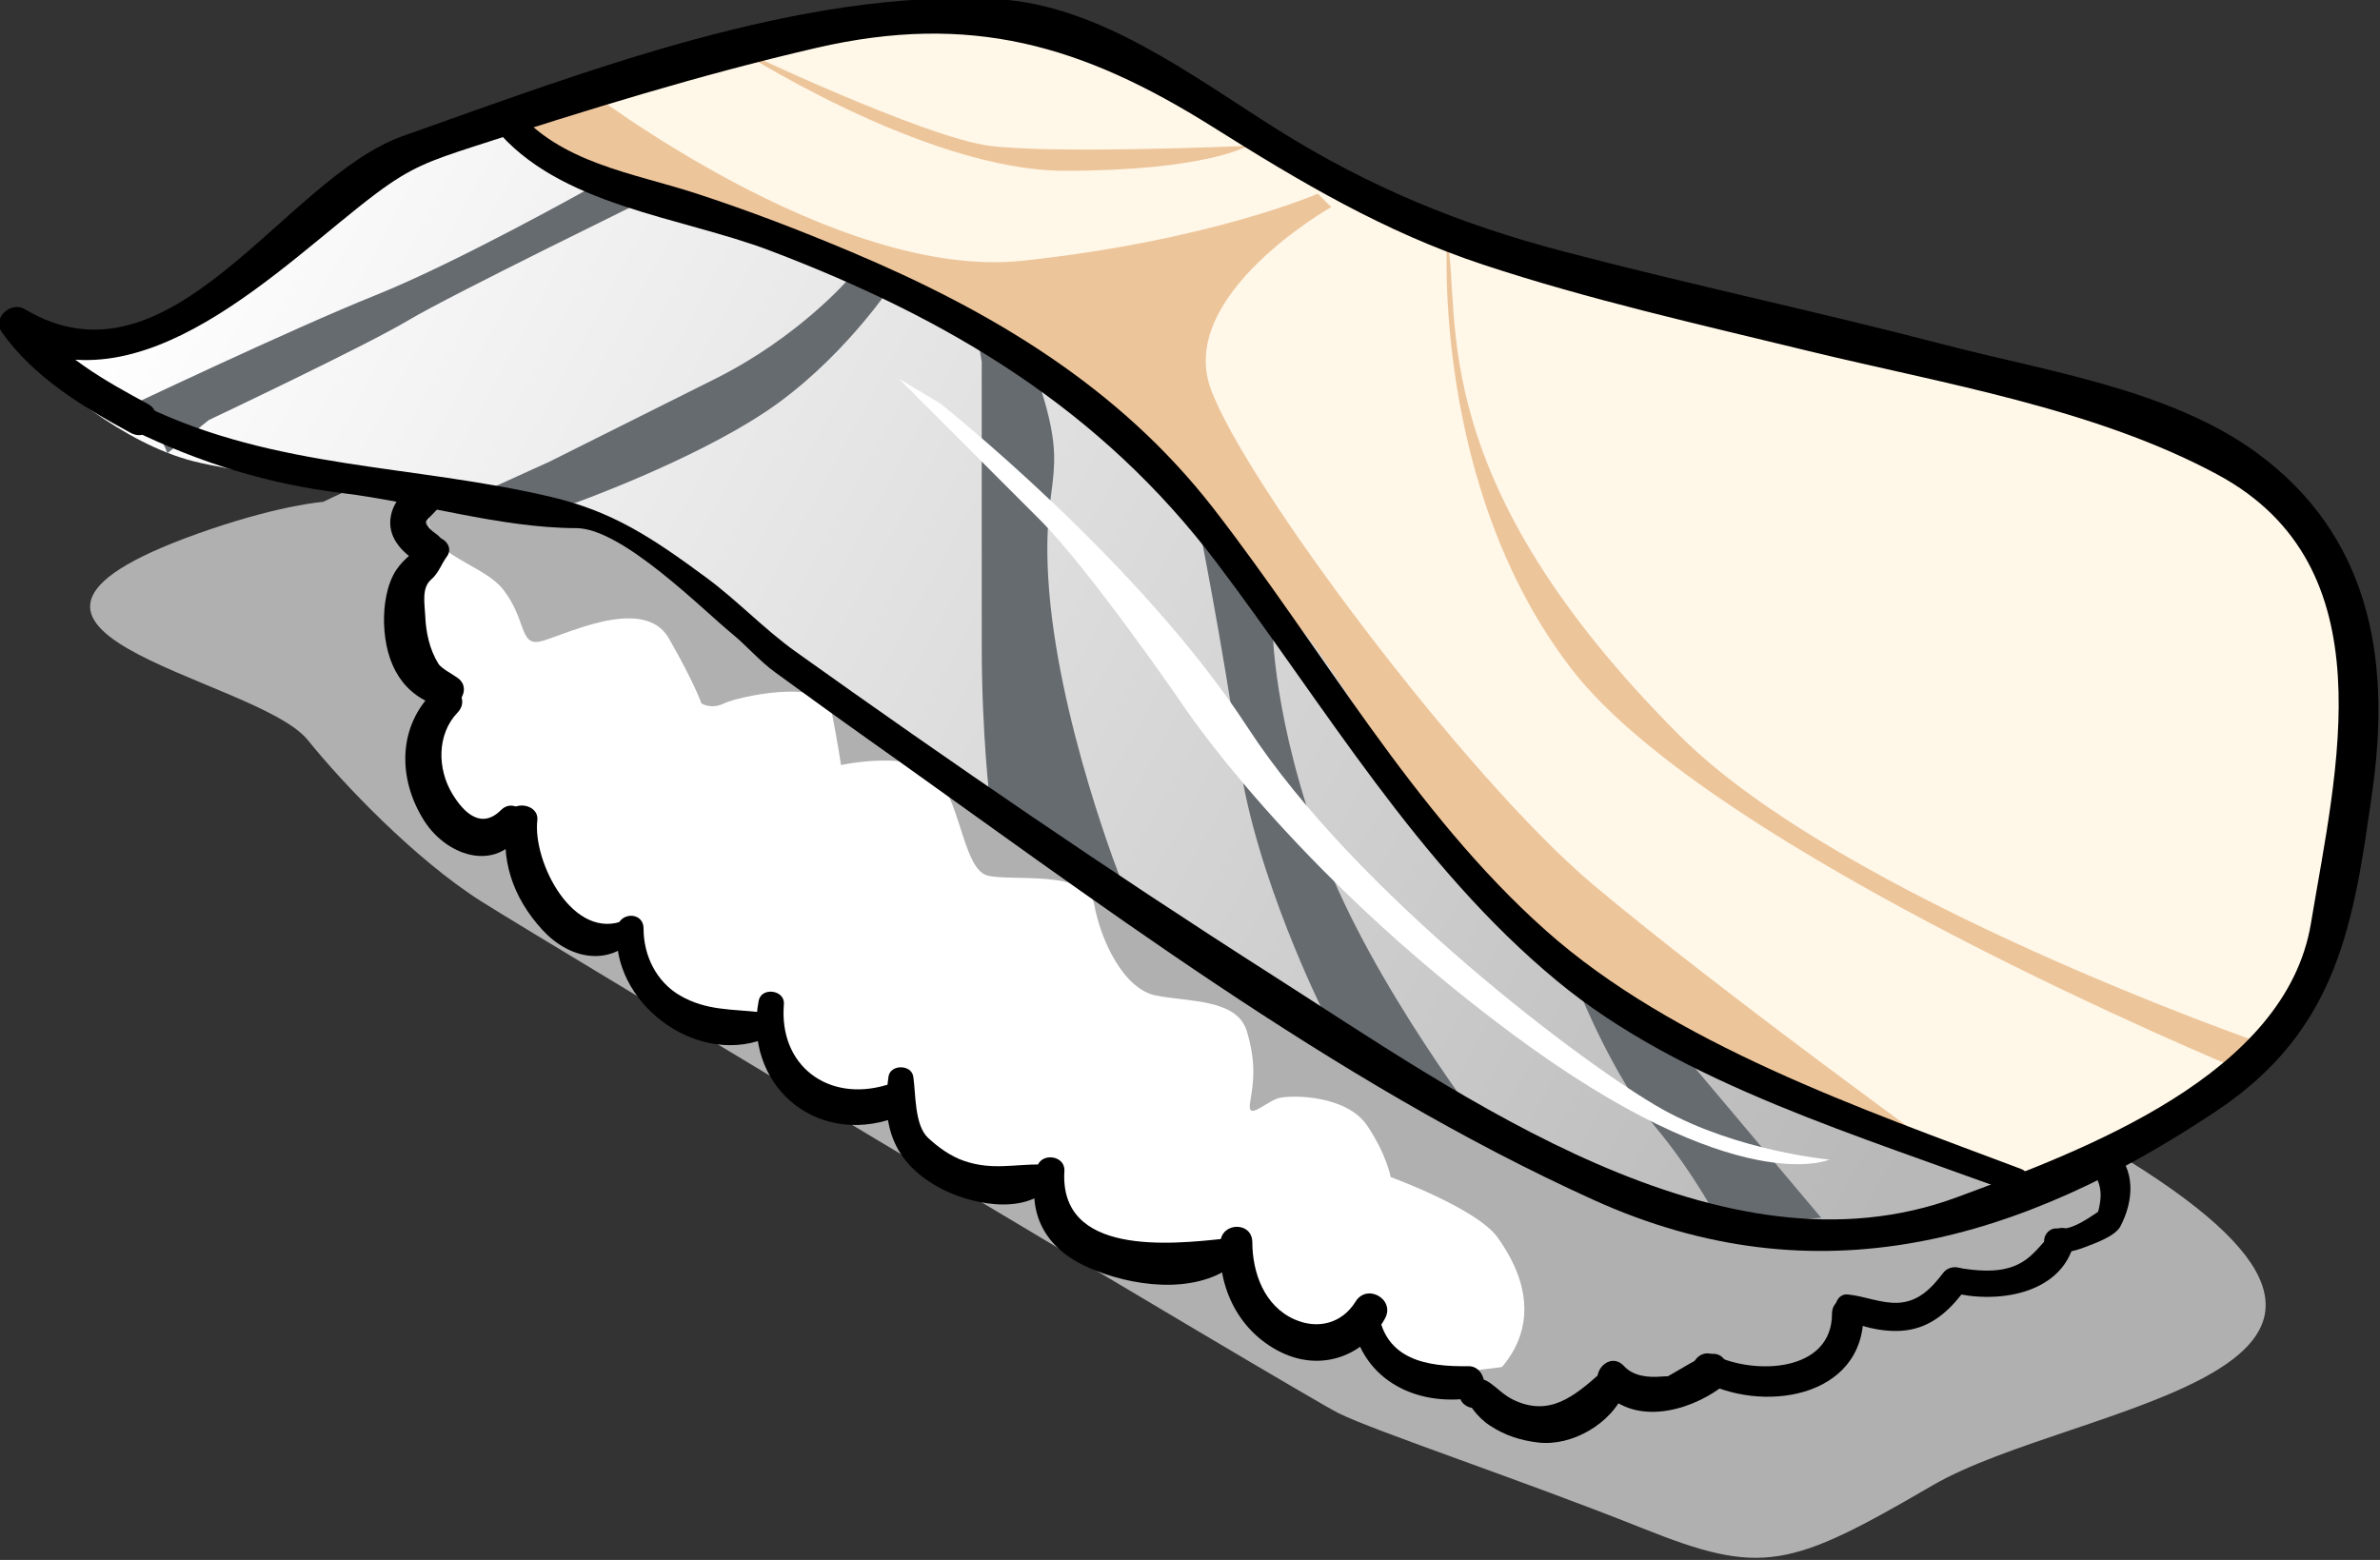 <?xml version="1.0" encoding="UTF-8" standalone="no"?>
<svg
   xmlns:dc="http://purl.org/dc/elements/1.1/"
   xmlns:cc="http://creativecommons.org/ns#"
   xmlns:rdf="http://www.w3.org/1999/02/22-rdf-syntax-ns#"
   xmlns:svg="http://www.w3.org/2000/svg"
   xmlns="http://www.w3.org/2000/svg"
   xmlns:sodipodi="http://sodipodi.sourceforge.net/DTD/sodipodi-0.dtd"
   xmlns:inkscape="http://www.inkscape.org/namespaces/inkscape"
   version="1.1"
   x="0"
   y="0"
   width="256"
   height="167.828"
   viewBox="0 0 256 167.828"
   id="svg1309"
   sodipodi:docname="sushi_02_shimesaba.svg"
   inkscape:version="0.92.4 (5da689c313, 2019-01-14)">
  <rect x="0" y="0" width="256" height="167.828" fill="#333333" stroke="none"/>
  <title
     id="title2120">Mackerel Sushi</title>
  <sodipodi:namedview
     pagecolor="#ffffff"
     bordercolor="#666666"
     borderopacity="1"
     objecttolerance="10"
     gridtolerance="10"
     guidetolerance="10"
     inkscape:pageopacity="0"
     inkscape:pageshadow="2"
     inkscape:window-width="1920"
     inkscape:window-height="1025"
     id="namedview1311"
     showgrid="false"
     inkscape:zoom="0.50998925"
     inkscape:cx="-258.17094"
     inkscape:cy="22.380162"
     inkscape:window-x="-8"
     inkscape:window-y="-8"
     inkscape:window-maximized="1"
     inkscape:current-layer="svg1309"
     fit-margin-top="0"
     fit-margin-left="0"
     fit-margin-right="0"
     fit-margin-bottom="0" />
  <defs
     id="defs256">
    <linearGradient
       id="Gradient_35"
       gradientUnits="userSpaceOnUse"
       x1="251.114"
       y1="444.469"
       x2="348.872"
       y2="498.062">
      <stop
         offset="0"
         stop-color="#FFFFFF"
         id="stop222" />
      <stop
         offset="1"
         stop-color="#B8B8B8"
         id="stop224" />
    </linearGradient>
  </defs>
  <g
     id="g2131"
     transform="matrix(1.922,0,0,1.922,-463.562,-835.555)">
    <g
       id="g2052"
       inkscape:label="text"
       style="display:none">
      <path
         style="fill:#000000"
         inkscape:connector-curvature="0"
         id="path1240"
         d="m 261.295,541.909 c 0.528,0.18 0.879,0.672 1.055,1.477 l 0.396,1.478 c 0.174,0.716 0.174,1.297 0,1.745 -0.176,0.179 -0.396,0.179 -0.66,0 -0.791,-1.075 -1.405,-1.701 -1.844,-1.88 -0.703,-0.268 -1.362,-0.403 -1.977,-0.403 -1.055,0 -1.757,0.224 -2.108,0.671 -0.44,0.27 -0.658,0.717 -0.658,1.343 -0.088,0.897 0.746,2.194 2.502,3.895 1.406,1.88 2.285,3.312 2.636,4.297 0.351,0.716 0.614,1.879 0.79,3.491 0,1.881 -0.527,3.626 -1.581,5.237 -1.23,1.522 -2.548,2.282 -3.953,2.282 -1.318,0 -2.548,-0.402 -3.689,-1.208 -1.231,-0.894 -2.592,-2.103 -4.084,-3.626 -0.088,-0.267 -0.088,-0.447 0,-0.537 1.755,0.986 3.337,1.568 4.743,1.746 0.439,0.09 0.966,0.134 1.581,0.134 1.669,0 2.854,-0.402 3.557,-1.208 0.704,-0.806 1.055,-1.656 1.055,-2.552 0,-0.894 -0.088,-1.611 -0.264,-2.148 -0.263,-0.626 -1.054,-1.879 -2.372,-3.76 -1.23,-1.611 -2.02,-2.774 -2.372,-3.491 -0.351,-0.716 -0.526,-1.477 -0.526,-2.283 0.263,-3.223 2.02,-5.013 5.27,-5.371 0.527,0 1.361,0.224 2.503,0.671" />
      <path
         style="fill:#000000"
         inkscape:connector-curvature="0"
         id="path1242"
         d="m 270.546,542.043 c -0.791,4.745 -1.538,8.997 -2.24,12.757 1.141,-1.969 2.107,-3.311 2.898,-4.028 0.966,-0.895 1.845,-1.343 2.636,-1.343 0.614,0 1.141,0.225 1.581,0.672 0.702,0.717 0.878,1.97 0.527,3.76 -0.176,0.984 -0.527,3.446 -1.054,7.384 v 0.806 c 0.087,0.448 0.307,0.672 0.659,0.672 0.526,0 0.922,-0.045 1.185,-0.135 0.44,-0.267 0.922,-0.626 1.45,-1.074 0.263,-0.268 0.395,-0.223 0.395,0.135 -0.264,0.895 -0.703,1.746 -1.317,2.55 -0.703,0.986 -1.494,1.478 -2.372,1.478 -0.704,0 -1.274,-0.313 -1.713,-0.94 -0.616,-0.805 -0.791,-2.372 -0.528,-4.7 0.264,-1.701 0.703,-4.297 1.319,-7.788 0,-0.627 -0.176,-0.94 -0.528,-0.94 -0.791,0 -1.581,0.537 -2.372,1.611 -1.932,2.597 -3.382,6.625 -4.347,12.085 -0.352,0.897 -0.791,1.03 -1.318,0.403 -0.263,-0.357 -0.571,-0.984 -0.923,-1.879 1.318,-6.803 2.371,-12.846 3.162,-18.128 l -0.79,0.133 c -0.439,0.09 -0.659,10e-4 -0.659,-0.268 1.142,-1.879 2.152,-3.445 3.031,-4.699 0.175,-0.179 0.395,-0.179 0.659,0 0.439,0.268 0.659,0.76 0.659,1.476" />
      <path
         style="fill:#000000"
         inkscape:connector-curvature="0"
         id="path1244"
         d="m 287.833,542.849 c 0.175,0.358 0.263,0.672 0.263,0.94 0,0.985 -0.307,1.88 -0.922,2.686 -0.175,0.09 -0.439,0.09 -0.791,0 -0.791,-0.716 -1.141,-1.253 -1.053,-1.611 0.439,-1.253 0.834,-2.417 1.185,-3.492 0,-0.357 0.132,-0.402 0.396,-0.134 0.439,0.627 0.746,1.164 0.922,1.611 z m -0.791,8.863 c 0.088,0.359 0.132,1.029 0.132,2.014 l -0.263,2.148 c -0.176,1.791 -0.396,3.536 -0.66,5.238 -0.175,0.716 0,1.074 0.528,1.074 0.527,0 1.097,-0.134 1.713,-0.404 0.527,-0.357 1.053,-0.805 1.581,-1.342 0.351,-0.268 0.483,-0.134 0.395,0.403 -0.439,1.343 -1.098,2.462 -1.976,3.356 -0.791,0.807 -1.625,1.209 -2.503,1.209 -0.44,0 -0.835,-0.178 -1.187,-0.537 -0.615,-0.627 -0.922,-1.701 -0.922,-3.222 0,-0.716 0.175,-2.327 0.527,-4.834 0.263,-2.686 0.527,-4.879 0.791,-6.58 0.439,-1.253 0.878,-1.387 1.317,-0.403 0.264,0.806 0.44,1.433 0.527,1.88" />
      <path
         style="fill:#000000"
         inkscape:connector-curvature="0"
         id="path1246"
         d="m 306.702,550.772 c -0.352,3.222 -0.746,6.625 -1.186,10.205 0,0.448 0.044,0.851 0.132,1.209 0.264,0.179 0.527,0.179 0.791,0 1.404,-1.701 2.195,-3.089 2.371,-4.163 0.352,-0.179 0.44,-0.089 0.264,0.268 -0.264,2.149 -0.747,3.895 -1.449,5.238 -0.528,1.074 -1.231,1.611 -2.109,1.611 -1.318,-0.358 -2.02,-1.253 -2.108,-2.686 0.703,-5.549 1.185,-9.399 1.449,-11.547 -0.615,0 -1.274,1.074 -1.976,3.222 -0.791,1.88 -1.362,4.476 -1.713,7.788 -0.175,1.074 -0.263,1.791 -0.263,2.149 0,0.537 -0.176,0.895 -0.528,1.074 -0.703,-0.09 -1.185,-0.806 -1.449,-2.149 0.176,-0.715 0.351,-1.476 0.527,-2.283 0.615,-3.759 1.01,-6.176 1.186,-7.251 0.088,-1.163 0.132,-1.968 0.132,-2.417 -0.264,-0.178 -0.483,-0.044 -0.659,0.404 -0.703,1.254 -1.362,2.865 -1.977,4.834 -0.527,1.791 -1.141,4.61 -1.845,8.459 -0.263,0.448 -0.571,0.538 -0.921,0.268 -0.264,-0.179 -0.44,-0.402 -0.528,-0.671 -0.176,-0.268 -0.263,-0.672 -0.263,-1.209 0,-0.537 0.219,-1.835 0.659,-3.893 0.263,-1.522 0.482,-2.821 0.658,-3.895 0.176,-1.074 0.264,-1.88 0.264,-2.417 0,-0.626 -0.044,-1.028 -0.132,-1.208 -0.088,-0.268 -0.264,-0.358 -0.527,-0.268 -0.527,0 -0.878,0.089 -1.054,0.268 -0.176,-0.09 -0.264,-0.179 -0.264,-0.268 0.527,-1.343 1.274,-2.015 2.24,-2.015 0.528,0 0.923,0.269 1.187,0.806 0.175,0.358 0.263,0.94 0.263,1.746 0,0.717 -0.132,1.746 -0.395,3.088 1.142,-3.043 2.063,-4.878 2.767,-5.505 0.351,-0.179 0.702,-0.224 1.053,-0.135 0.616,0.18 0.923,0.537 0.923,1.074 0.176,0.627 0.176,1.523 0,2.686 1.142,-2.416 2.064,-3.804 2.767,-4.162 0.263,-0.179 0.527,-0.179 0.791,0 0.614,0.358 0.922,0.94 0.922,1.745" />
      <path
         style="fill:#000000"
         inkscape:connector-curvature="0"
         id="path1248"
         d="m 315.688,552.249 c -0.791,0.627 -1.493,1.835 -2.108,3.625 3.338,-0.089 5.358,-0.491 6.062,-1.208 0.262,-0.268 0.394,-0.672 0.394,-1.209 0,-0.626 -0.132,-1.073 -0.394,-1.342 -0.528,-0.538 -1.143,-0.806 -1.845,-0.806 -0.615,0 -1.318,0.313 -2.109,0.94 z m 5.403,-2.148 c 0.702,0.717 1.054,1.611 1.054,2.685 0,1.343 -0.352,2.372 -1.054,3.088 -1.494,1.523 -4.085,2.15 -7.775,1.88 0,1.881 0.352,3.179 1.055,3.895 0.439,0.447 1.141,0.671 2.108,0.671 0.791,0 1.668,-0.224 2.635,-0.671 1.318,-0.627 2.503,-1.612 3.558,-2.954 0.351,-0.269 0.483,-0.045 0.395,0.67 -1.494,3.94 -3.733,5.909 -6.719,5.909 -1.231,0 -2.285,-0.448 -3.163,-1.343 -1.407,-1.432 -2.109,-3.357 -2.109,-5.774 0,-2.864 0.79,-5.102 2.372,-6.713 1.581,-1.612 3.206,-2.417 4.875,-2.417 1.142,0 2.065,0.358 2.768,1.074" />
      <path
         style="fill:#000000"
         inkscape:connector-curvature="0"
         id="path1250"
         d="m 336.533,550.907 v 2.55 c -0.088,0.27 -0.307,0.225 -0.659,-0.133 -1.055,-1.075 -1.713,-1.701 -1.977,-1.88 -0.351,-0.179 -0.703,-0.269 -1.053,-0.269 -0.615,0 -1.055,0.135 -1.318,0.402 -0.351,0.27 -0.527,0.672 -0.527,1.209 0,0.448 0.088,0.851 0.264,1.208 0.702,0.807 1.536,1.746 2.503,2.821 1.229,1.254 1.888,2.596 1.976,4.028 0,1.343 -0.395,2.462 -1.185,3.356 -0.879,0.807 -1.889,1.209 -3.031,1.209 -1.142,0 -2.197,-0.357 -3.163,-1.074 -1.054,-0.805 -1.976,-1.925 -2.766,-3.357 0.175,-0.626 0.351,-0.671 0.527,-0.134 1.404,1.074 2.897,1.656 4.48,1.745 0.79,0 1.361,-0.044 1.712,-0.134 0.264,-0.178 0.484,-0.313 0.66,-0.403 0.35,-0.447 0.526,-0.85 0.526,-1.208 0,-0.447 -0.396,-1.253 -1.186,-2.417 -1.494,-1.79 -2.372,-2.954 -2.634,-3.491 -0.264,-0.537 -0.396,-1.208 -0.396,-2.015 0,-1.163 0.351,-2.058 1.054,-2.685 0.615,-0.805 1.581,-1.208 2.899,-1.208 2.02,0.268 3.118,0.895 3.294,1.88" />
      <path
         style="fill:#000000"
         inkscape:connector-curvature="0"
         id="path1252"
         d="m 343.542,559.5 c 0,0.448 0.044,0.94 0.132,1.477 0.088,0.448 0.22,0.762 0.396,0.94 0.263,0.359 0.702,0.537 1.317,0.537 1.757,0 2.899,-1.387 3.426,-4.163 0.439,-2.864 0.659,-4.699 0.659,-5.505 -0.088,-0.268 -0.395,-0.537 -0.923,-0.805 -0.263,-0.09 -0.702,-0.09 -1.317,0 -2.636,1.432 -3.865,3.939 -3.69,7.519 z m 8.96,-9.265 c -0.615,2.418 -1.097,4.566 -1.449,6.445 -0.351,1.881 -0.527,3.492 -0.527,4.834 0,0.358 0.044,0.672 0.132,0.94 0.175,0.359 0.527,0.359 1.054,0 0.615,-0.357 1.098,-0.939 1.45,-1.746 h 0.131 c 0.176,0.18 0.176,0.404 0,0.672 -0.351,1.254 -0.835,2.238 -1.449,2.954 -0.527,0.537 -1.054,0.806 -1.581,0.806 -0.527,0 -0.879,-0.179 -1.055,-0.537 -0.439,-0.627 -0.659,-1.119 -0.659,-1.478 -0.263,0.359 -0.614,0.717 -1.053,1.074 -0.264,0.27 -0.572,0.494 -0.922,0.672 -1.143,0.717 -2.241,0.672 -3.295,-0.134 -0.967,-1.075 -1.537,-2.104 -1.713,-3.088 -0.176,-0.985 -0.263,-1.88 -0.263,-2.686 0,-2.417 0.702,-4.565 2.108,-6.445 1.405,-1.969 2.942,-2.954 4.612,-2.954 0.614,0 1.098,0.135 1.449,0.402 0.264,0.09 0.484,0.18 0.659,0.269 l 1.45,-0.806 c 0.438,-0.179 0.746,-0.044 0.921,0.403 v 0.403" />
      <path
         style="fill:#000000"
         inkscape:connector-curvature="0"
         id="path1254"
         d="m 361.226,552.786 c -1.67,1.612 -2.592,4.521 -2.768,8.728 0.176,0.269 0.44,0.493 0.792,0.672 0.877,0.179 1.625,0.268 2.24,0.268 1.405,0 2.503,-0.582 3.294,-1.746 0.79,-1.163 1.185,-2.684 1.185,-4.565 0,-1.969 -0.263,-3.223 -0.79,-3.76 -0.439,-0.447 -0.923,-0.671 -1.45,-0.671 -0.967,0 -1.801,0.359 -2.503,1.074 z m -0.659,-10.474 c -0.352,2.775 -0.746,6.088 -1.186,9.937 0.44,-0.537 0.966,-1.074 1.581,-1.611 0.966,-0.716 1.888,-1.074 2.767,-1.074 1.055,0 1.977,0.403 2.768,1.208 1.141,1.164 1.712,3 1.712,5.506 0,2.954 -0.659,5.147 -1.976,6.579 -1.406,1.522 -2.856,2.283 -4.348,2.283 -1.23,0 -2.372,-0.806 -3.427,-2.417 l -0.13,2.148 -0.396,0.403 c -0.264,0.269 -0.659,0.224 -1.186,-0.134 -0.352,-0.179 -0.527,-0.716 -0.527,-1.611 0.351,-3.492 0.79,-7.43 1.318,-11.817 0.439,-3.849 0.659,-6.311 0.659,-7.386 l -0.396,-0.134 c 0.176,-1.432 0.571,-2.641 1.186,-3.625 0.264,-0.179 0.483,-0.179 0.659,0 0.526,0.447 0.834,1.029 0.922,1.745" />
      <path
         style="fill:#000000"
         inkscape:connector-curvature="0"
         id="path1256"
         d="m 373.901,559.5 c 0,0.448 0.044,0.94 0.132,1.477 0.088,0.448 0.22,0.762 0.396,0.94 0.263,0.359 0.702,0.537 1.317,0.537 1.757,0 2.899,-1.387 3.426,-4.163 0.439,-2.864 0.659,-4.699 0.659,-5.505 -0.088,-0.268 -0.395,-0.537 -0.923,-0.805 -0.263,-0.09 -0.702,-0.09 -1.317,0 -2.636,1.432 -3.865,3.939 -3.69,7.519 z m 8.96,-9.265 c -0.615,2.418 -1.097,4.566 -1.449,6.445 -0.351,1.881 -0.527,3.492 -0.527,4.834 0,0.358 0.044,0.672 0.132,0.94 0.175,0.359 0.527,0.359 1.054,0 0.615,-0.357 1.098,-0.939 1.45,-1.746 h 0.131 c 0.176,0.18 0.176,0.404 0,0.672 -0.351,1.254 -0.835,2.238 -1.449,2.954 -0.527,0.537 -1.055,0.806 -1.581,0.806 -0.527,0 -0.879,-0.179 -1.055,-0.537 -0.439,-0.627 -0.659,-1.119 -0.659,-1.478 -0.263,0.359 -0.614,0.717 -1.054,1.074 -0.263,0.27 -0.571,0.494 -0.921,0.672 -1.143,0.717 -2.241,0.672 -3.295,-0.134 -0.967,-1.075 -1.537,-2.104 -1.713,-3.088 -0.176,-0.985 -0.263,-1.88 -0.263,-2.686 0,-2.417 0.702,-4.565 2.108,-6.445 1.405,-1.969 2.942,-2.954 4.612,-2.954 0.614,0 1.097,0.135 1.449,0.402 0.264,0.09 0.483,0.18 0.659,0.269 l 1.449,-0.806 c 0.439,-0.179 0.747,-0.044 0.922,0.403 v 0.403" />
    </g>
    <g
       id="g2086">
      <path
         style="fill:#b0b0b0"
         inkscape:connector-curvature="0"
         id="path266"
         d="m 252.999,464.343 c -16.764,5.693 2.528,8.221 5.421,11.822 1.97,2.451 6,6.666 9.667,9 3.667,2.333 46,27.666 48,28.666 2,1 10.358,3.782 17.025,6.448 6.667,2.668 8.223,2.268 16.223,-2.399 8,-4.666 30.301,-6.183 10.968,-18.183 -19.333,-12 -52.329,-52.604 -63.663,-50.936 -11.334,1.666 -37.375,14.063 -37.375,14.063 0,0 -2.272,0.163 -6.266,1.519" />
      <path
         style="fill:#ffffff"
         inkscape:connector-curvature="0"
         id="path326"
         d="m 265.373,465.831 c 0,0 -1.83,0.459 -1.467,3.731 0.364,3.269 1.998,4.178 1.998,4.178 0,0 -1.998,3.452 -0.363,5.632 1.636,2.181 4.361,1.817 4.361,1.817 0,0 0.364,3.09 2.543,4.906 2.181,1.816 3.817,1.09 3.817,1.09 0,0 0.363,3.089 2.906,4.361 2.544,1.272 4.906,0.727 4.906,0.727 0,0 -0.181,2.179 2.362,3.634 2.543,1.454 4.906,0.544 4.906,0.544 0,0 0,2.363 2.724,3.634 2.727,1.272 5.815,0.727 5.815,0.727 0,0 0,3.09 2.362,3.998 2.362,0.908 7.631,0.181 7.631,0.181 0,0 0.4,3.503 3.67,4.231 3.271,0.727 4.618,-1.732 4.618,-1.732 0,0 0.887,5.238 2.886,4.33 0.653,-0.297 6.493,-0.532 7.505,-1.444 2.555,-2.306 0.886,-1.105 3.653,-4.115 0,0 -23.422,-28.706 -37.049,-37.245 -22.218,-13.923 -28.484,-7.881 -30.196,-7.31 l 0.412,4.125" />
      <path
         style="fill:#b0b0b0"
         inkscape:connector-curvature="0"
         id="path328"
         d="m 267.361,457.844 c 0,0 -1.112,2.47 -2.02,5.195 -0.908,2.726 2.744,3.07 4.016,4.705 1.272,1.636 0.909,3.089 1.998,2.908 1.09,-0.182 5.815,-2.727 7.268,-0.182 1.453,2.543 1.816,3.633 1.816,3.633 0,0 0.546,0.363 1.273,0 0.726,-0.363 5.632,-1.453 5.995,0.364 0.364,1.817 0.546,3.089 0.546,3.089 0,0 4.179,-0.908 5.45,0.726 1.273,1.635 1.453,5.088 2.726,5.452 1.272,0.363 5.633,-0.364 5.996,1.634 0.363,1.998 1.636,4.725 3.452,5.088 1.816,0.364 4.543,0.182 5.088,1.998 0.545,1.817 0.363,2.907 0.181,3.997 -0.181,1.091 0.895,-0.075 1.622,-0.256 0.726,-0.182 3.791,-0.17 4.945,1.562 1.09,1.635 1.302,2.863 1.302,2.863 0,0 4.825,1.757 5.986,3.383 3.904,5.467 -1.066,8.393 -1.066,8.393 l 3.752,2.598 3.752,-3.174 c 0,0 2.694,2.062 4.33,1.154 1.635,-0.908 11.463,-10.055 11.463,-10.055 0,0 -44.444,-29.906 -51.53,-33.539 -7.086,-3.635 -28.341,-11.536 -28.341,-11.536" />
      <path
         style="fill:#fff7e7"
         inkscape:connector-curvature="0"
         id="path702"
         d="m 259.294,446.802 c 0,0 1.603,-0.993 2.562,-2.445 1.221,-1.849 5.708,-3.029 10.134,-4.077 5.126,-1.215 11.996,-3.843 11.996,-3.843 l 13.309,-0.998 10.886,4.88 c 0,0 9.384,6.005 13.138,7.131 3.754,1.127 19.521,5.631 19.521,5.631 0,0 24.024,4.504 28.529,10.511 4.505,6.007 3.755,8.634 3.379,15.016 -0.376,6.382 -1.878,11.261 -3.379,12.763 -1.501,1.502 -9.009,7.133 -9.009,7.133 l -9.76,4.504 -77.705,-48.05 1.126,-10.51 -14.727,2.354" />
      <path
         style="fill:#edc59b"
         inkscape:connector-curvature="0"
         id="path704"
         d="m 273.97,439.698 c 0,0 13.94,10.755 24.451,9.629 10.511,-1.126 16.517,-3.753 16.517,-3.753 l 0.75,0.75 c 0,0 -8.633,4.881 -6.756,10.136 1.877,5.255 14.265,21.772 21.397,27.779 7.132,6.006 20.647,15.766 20.647,15.766 0,0 -10.887,1.877 -40.167,-23.649 -29.281,-25.527 -48.02,-32.699 -48.02,-32.699 l 4.31,-1.63 6.871,-2.329" />
      <path
         style="fill:url(#Gradient_35)"
         inkscape:connector-curvature="0"
         id="path706"
         d="m 266.05,442.376 c -10.228,3.834 -9.556,6.855 -12.48,8.903 -4.983,3.489 -10.695,1.909 -10.695,1.909 0,0 -1.798,-0.107 -0.303,1.388 1.495,1.496 5.484,4.984 9.47,5.981 3.986,0.997 17.443,2.492 17.443,2.492 0,0 5.98,0.997 8.472,2.99 2.492,1.993 13.956,10.964 16.447,12.459 2.492,1.495 19.438,13.456 18.939,13.456 -0.499,0 13.954,7.975 13.954,7.975 0,0 9.967,3.488 14.951,3.488 4.984,0 8.352,-0.409 8.352,-0.409 l 4.108,-1.086 -12.46,-4.983 c 0,0 -13.955,-7.975 -17.443,-11.463 -3.489,-3.488 -10.465,-16.446 -11.462,-15.948 -0.997,0.498 -8.972,-11.463 -13.955,-14.454 -4.984,-2.99 -11.463,-6.478 -11.463,-6.478 l -9.968,-2.99 c 0,0 -7.208,-2.723 -8.971,-4.486 -0.257,-0.257 0.273,0.292 -0.723,0.79 -0.996,0.498 -2.213,0.466 -2.213,0.466 z" />
      <path
         style="fill:#666b70"
         inkscape:connector-curvature="0"
         id="path708"
         d="m 296.129,454.99 c 0,0 0,10.697 0,15.813 0,5.116 0.466,8.838 0.466,8.838 l 7.441,4.65 c 0,0 -3.721,-9.301 -4.185,-17.209 -0.366,-6.213 1.478,-5.467 -0.931,-12.092 l -3.256,-2.791 0.465,2.791" />
      <path
         style="fill:#666b70"
         inkscape:connector-curvature="0"
         id="path710"
         d="m 310.083,466.152 2.325,3.721 c 0,0 0,5.116 2.791,12.558 2.791,7.442 9.302,15.814 9.302,15.814 l -9.302,-6.976 c 0,0 -3.72,-7.443 -4.651,-13.954 -0.931,-6.512 -2.325,-13.489 -2.325,-13.489 l 1.86,2.326" />
      <path
         style="fill:#666b70"
         inkscape:connector-curvature="0"
         id="path712"
         d="m 329.617,490.338 c 0,0 1.862,4.651 4.187,7.442 2.325,2.791 3.72,5.582 3.72,5.582 l 5.582,-0.465 -7.442,-8.838 -6.047,-3.721" />
      <path
         style="fill:#666b70"
         inkscape:connector-curvature="0"
         id="path714"
         d="m 273.339,462.897 c 0,0 6.511,-2.327 10.697,-5.117 4.187,-2.79 6.977,-6.977 6.977,-6.977 l -2.325,-0.465 c 0,0 -2.792,3.255 -7.443,5.581 -4.65,2.326 -9.302,4.652 -9.302,4.652 l -5.116,2.326 h 6.512" />
      <path
         style="fill:#666b70"
         inkscape:connector-curvature="0"
         id="path716"
         d="m 247.757,457.78 c 0,0 9.767,-4.65 14.419,-6.511 4.651,-1.862 12.093,-6.047 12.093,-6.047 l 3.688,0.384 c 0,0 -11.596,5.662 -13.921,7.057 -2.325,1.396 -11.163,5.582 -11.163,5.582 l -2.325,1.861 c 0,0 -0.466,-1.862 -2.791,-2.326" />
      <path
         style="fill:#edc59b"
         inkscape:connector-curvature="0"
         id="path718"
         d="m 322.176,448.013 c 0,0 -0.931,13.953 6.976,24.186 7.908,10.232 37.21,22.326 37.21,22.326 l 1.395,-1.396 c 0,0 -23.486,-8.137 -32.558,-17.21 -14.418,-14.419 -12.201,-23.386 -13.023,-27.906" />
      <path
         style="fill:#edc59b"
         inkscape:connector-curvature="0"
         id="path720"
         d="m 282.176,437.315 c 0,0 10.697,6.976 18.604,6.976 7.908,0 10.233,-1.394 10.233,-1.394 0,0 -10.697,0.466 -14.418,0 -3.722,-0.466 -14.419,-5.582 -14.419,-5.582" />
      <path
         style="fill:#ffffff"
         inkscape:connector-curvature="0"
         id="path722"
         d="m 293.804,457.315 c 0,0 11.162,8.837 17.209,18.139 6.047,9.303 19.069,19.071 23.256,21.396 4.186,2.325 9.302,2.791 9.302,2.791 0,0 -5.117,2.324 -17.675,-6.978 -12.557,-9.301 -18.604,-18.604 -18.604,-18.604 0,0 -5.117,-7.442 -7.907,-10.233 -2.79,-2.791 -7.906,-7.907 -7.906,-7.907 l 2.325,1.396" />
      <path
         style="fill:#000000"
         inkscape:connector-curvature="0"
         id="path1002"
         d="m 265.045,464.99 c -0.559,0.575 -1.228,0.965 -1.671,1.63 -0.557,0.834 -0.725,2.052 -0.693,3.023 0.072,2.241 1.034,4.078 3.236,4.654 0.854,0.224 1.707,-0.966 0.924,-1.586 -0.269,-0.214 -0.95,-0.549 -1.123,-0.831 -0.496,-0.81 -0.692,-1.74 -0.733,-2.679 -0.029,-0.664 -0.218,-1.56 0.334,-2.031 0.417,-0.355 0.559,-0.855 0.88,-1.289 0.504,-0.683 -0.584,-1.474 -1.154,-0.891" />
      <path
         style="fill:#000000"
         inkscape:connector-curvature="0"
         id="path1004"
         d="m 265.543,473.361 c -2.111,1.962 -2.119,4.955 -0.614,7.317 1.332,2.092 4.278,2.95 5.58,0.384 0.41,-0.811 -0.606,-1.668 -1.282,-0.989 -1.092,1.093 -2.066,0.181 -2.721,-0.897 -0.849,-1.396 -0.881,-3.339 0.291,-4.561 0.794,-0.829 -0.417,-2.032 -1.254,-1.254" />
      <path
         style="fill:#000000"
         inkscape:connector-curvature="0"
         id="path1006"
         d="m 269.592,480.424 c -0.445,2.39 0.293,4.545 1.938,6.346 1.517,1.661 3.777,2.124 5.327,0.328 0.43,-0.498 -0.099,-1.12 -0.672,-0.871 -2.908,1.263 -5.188,-3.242 -4.928,-5.577 0.105,-0.951 -1.491,-1.16 -1.665,-0.226" />
      <path
         style="fill:#000000"
         inkscape:connector-curvature="0"
         id="path1008"
         d="m 275.727,486.705 c -0.368,4.061 4.279,7.682 8.209,6.189 0.83,-0.316 0.663,-1.408 -0.204,-1.504 -1.613,-0.179 -3.012,-0.082 -4.479,-0.928 -1.335,-0.77 -2.051,-2.244 -2.05,-3.757 0.001,-0.966 -1.392,-0.932 -1.476,0" />
      <path
         style="fill:#000000"
         inkscape:connector-curvature="0"
         id="path1010"
         d="m 283.645,490.753 c -0.875,4.631 3.104,8.167 7.606,6.557 1.138,-0.406 0.685,-2.178 -0.504,-1.83 -3.224,0.942 -5.979,-1.095 -5.69,-4.535 0.068,-0.807 -1.262,-0.986 -1.412,-0.192" />
      <path
         style="fill:#000000"
         inkscape:connector-curvature="0"
         id="path1012"
         d="m 290.912,494.991 c -0.402,2.739 0.277,4.751 2.703,6.143 1.718,0.986 4.864,1.683 6.373,0.011 0.416,-0.461 0.141,-1.228 -0.511,-1.234 -1.561,-0.013 -2.779,0.335 -4.332,-0.196 -0.755,-0.258 -1.434,-0.75 -2.013,-1.284 -0.778,-0.72 -0.686,-2.472 -0.835,-3.44 -0.105,-0.686 -1.284,-0.69 -1.385,0" />
      <path
         style="fill:#000000"
         inkscape:connector-curvature="0"
         id="path1014"
         d="m 299.228,500.067 c -0.602,2.588 0.439,4.529 2.84,5.602 2.378,1.062 5.899,1.566 8.114,-0.095 0.562,-0.421 0.489,-1.614 -0.411,-1.514 -3.129,0.345 -9.31,0.969 -9.016,-3.786 0.054,-0.88 -1.33,-1.056 -1.527,-0.207" />
      <path
         style="fill:#000000"
         inkscape:connector-curvature="0"
         id="path1016"
         d="m 309.483,504.267 c -0.16,2.561 1.047,5.008 3.395,6.158 2.235,1.096 4.64,0.238 5.815,-1.879 0.596,-1.074 -0.994,-1.997 -1.64,-0.959 -0.767,1.235 -2.123,1.576 -3.424,0.997 -1.684,-0.75 -2.35,-2.594 -2.357,-4.317 -0.004,-1.163 -1.717,-1.142 -1.789,0" />
      <path
         style="fill:#000000"
         inkscape:connector-curvature="0"
         id="path1018"
         d="m 322.807,512.508 c 0.027,0.147 0.055,0.294 0.082,0.441 0.078,0.418 0.605,0.699 1,0.567 0.704,-0.236 -0.93,-0.778 -0.275,0.1 0.264,0.353 0.587,0.674 0.958,0.916 0.842,0.55 1.692,0.826 2.686,0.945 1.919,0.23 4.094,-1.065 4.841,-2.808 0.382,-0.892 -0.588,-1.743 -1.368,-1.055 -1.454,1.282 -2.833,2.438 -4.841,1.478 -1.059,-0.507 -1.474,-1.602 -2.627,-1.061 0.328,0.043 0.656,0.084 0.984,0.127 -0.115,-0.096 -0.229,-0.193 -0.344,-0.289 -0.513,-0.431 -1.22,-0.023 -1.096,0.639" />
      <path
         style="fill:#000000"
         inkscape:connector-curvature="0"
         id="path1020"
         d="m 265.598,464.623 c -0.193,-0.132 -0.744,-0.563 -0.522,-0.787 0.216,-0.22 0.438,-0.433 0.639,-0.666 0.839,-0.968 -0.447,-2.273 -1.408,-1.408 -0.554,0.498 -1.072,1.048 -1.235,1.801 -0.263,1.215 0.62,2.113 1.576,2.685 1.054,0.632 1.941,-0.948 0.95,-1.625" />
      <path
         style="fill:#000000"
         inkscape:connector-curvature="0"
         id="path1022"
         d="m 330.807,512.465 c 1.711,2.094 4.774,1.332 6.672,-0.05 0.844,-0.614 0.365,-2.272 -0.77,-1.827 -0.659,0.258 -1.268,0.668 -1.883,1.013 -0.118,0.066 -0.236,0.132 -0.353,0.198 -0.121,0.068 0.462,-0.075 -0.317,-0.012 -0.739,0.061 -1.564,-0.02 -2.084,-0.588 -0.792,-0.864 -1.981,0.39 -1.265,1.266" />
      <path
         style="fill:#000000"
         inkscape:connector-curvature="0"
         id="path1024"
         d="m 316.823,508.356 c 0.375,3.468 3.471,5.152 6.774,4.622 1.022,-0.164 0.757,-1.787 -0.24,-1.773 -2.319,0.035 -4.639,-0.349 -5.038,-3.051 -0.125,-0.847 -1.588,-0.65 -1.496,0.202" />
      <path
         style="fill:#000000"
         inkscape:connector-curvature="0"
         id="path1080"
         d="m 248.604,458.809 c 3.809,1.838 7.553,3.015 11.755,3.526 4.228,0.514 8.844,1.956 13.072,1.959 2.566,0.003 7.016,4.511 8.738,5.924 0.827,0.679 1.521,1.509 2.385,2.137 1.591,1.155 3.179,2.314 4.782,3.451 13.045,9.249 26.413,19.465 41.036,26.093 12.554,5.689 23.961,2.284 34.837,-4.966 6.826,-4.549 7.705,-10.443 8.768,-18.094 1.026,-7.386 -0.24,-14.217 -6.538,-18.794 -4.852,-3.526 -11.778,-4.543 -17.434,-6.02 -7.088,-1.853 -14.263,-3.363 -21.346,-5.225 -5.777,-1.518 -10.814,-3.587 -15.892,-6.761 -4.737,-2.961 -10.014,-7.062 -15.851,-7.36 -11.005,-0.561 -22.916,4.038 -33.17,7.662 -6.678,2.36 -12.976,14.595 -21.174,9.697 -0.772,-0.462 -1.844,0.493 -1.285,1.285 1.781,2.525 4.565,4.207 7.224,5.644 1.068,0.578 2.019,-1.048 0.95,-1.625 -2.362,-1.276 -4.963,-2.717 -6.552,-4.967 -0.429,0.428 -0.857,0.857 -1.285,1.284 7.378,4.405 15.37,-4.162 20.62,-8.1 1.917,-1.438 3.006,-1.829 5.385,-2.603 6.312,-2.049 12.773,-4.049 19.24,-5.543 8.63,-1.994 14.892,-0.161 22.19,4.425 4.904,3.082 9.606,5.881 15.118,7.704 5.935,1.964 12.082,3.341 18.15,4.82 7.559,1.84 16.086,3.222 22.977,6.943 9.542,5.152 6.635,16.52 5.213,25.112 -1.408,8.496 -12.674,12.686 -19.8,15.328 -13.169,4.886 -27.805,-5.715 -38.316,-12.422 -9.063,-5.784 -17.943,-11.871 -26.692,-18.118 -1.752,-1.252 -3.251,-2.855 -4.996,-4.142 -3.049,-2.25 -5.257,-3.717 -8.754,-4.533 -7.704,-1.8 -15.314,-1.535 -22.59,-5.03 -0.876,-0.421 -1.646,0.884 -0.765,1.309" />
      <path
         style="fill:#000000"
         inkscape:connector-curvature="0"
         id="path1082"
         d="m 268.873,441.883 c 3.578,4.386 10.377,4.963 15.429,6.885 10.018,3.81 18.475,8.865 24.991,17.484 6.043,7.993 11.228,16.933 19.037,23.395 7.012,5.804 17.133,8.7 25.579,11.887 0.859,0.325 1.227,-1.05 0.378,-1.371 -8.885,-3.352 -19.449,-6.987 -26.593,-13.349 -7.465,-6.648 -12.511,-15.782 -18.593,-23.618 -5.297,-6.825 -12.448,-11.069 -20.33,-14.387 -2.825,-1.19 -5.684,-2.289 -8.598,-3.24 -3.588,-1.172 -7.636,-1.692 -10.19,-4.795 -0.645,-0.784 -1.744,0.333 -1.11,1.109" />
      <path
         style="fill:#000000"
         inkscape:connector-curvature="0"
         id="path1084"
         d="m 336.31,511.951 c 3.389,1.929 9.215,1.098 9.163,-3.687 -0.013,-1.133 -1.757,-1.134 -1.758,0 -0.005,3.3 -4.359,3.436 -6.605,2.318 -0.908,-0.452 -1.696,0.86 -0.8,1.369" />
      <path
         style="fill:#000000"
         inkscape:connector-curvature="0"
         id="path1086"
         d="m 344.241,508.492 c 1.109,0.543 2.61,0.905 3.846,0.669 1.411,-0.267 2.371,-1.259 3.184,-2.381 0.594,-0.822 -0.748,-1.565 -1.343,-0.786 -0.657,0.862 -1.39,1.615 -2.528,1.663 -0.954,0.04 -1.867,-0.375 -2.806,-0.467 -0.689,-0.069 -0.962,1.005 -0.353,1.302" />
      <path
         style="fill:#000000"
         inkscape:connector-curvature="0"
         id="path1088"
         d="m 350.411,507.073 c 2.424,0.646 6.113,0.169 6.847,-2.758 0.165,-0.658 -0.638,-1.132 -1.13,-0.658 -0.783,0.757 -1.218,1.587 -2.31,1.978 -0.949,0.34 -2.057,0.225 -3.029,0.066 -0.886,-0.143 -1.282,1.13 -0.378,1.372" />
      <path
         style="fill:#000000"
         inkscape:connector-curvature="0"
         id="path1090"
         d="m 356.056,504.768 c 0.597,0.153 1.215,0.002 1.778,-0.214 0.566,-0.216 1.727,-0.614 2.023,-1.182 0.735,-1.404 0.882,-3.192 -0.413,-4.328 -0.667,-0.584 -1.887,0.204 -1.3,1.004 0.71,0.969 0.725,1.625 0.393,2.768 0.11,-0.144 0.221,-0.287 0.332,-0.432 -0.59,0.389 -1.705,1.245 -2.464,1.118 -0.818,-0.137 -1.183,1.052 -0.349,1.266" />
    </g>
  </g>
</svg>
